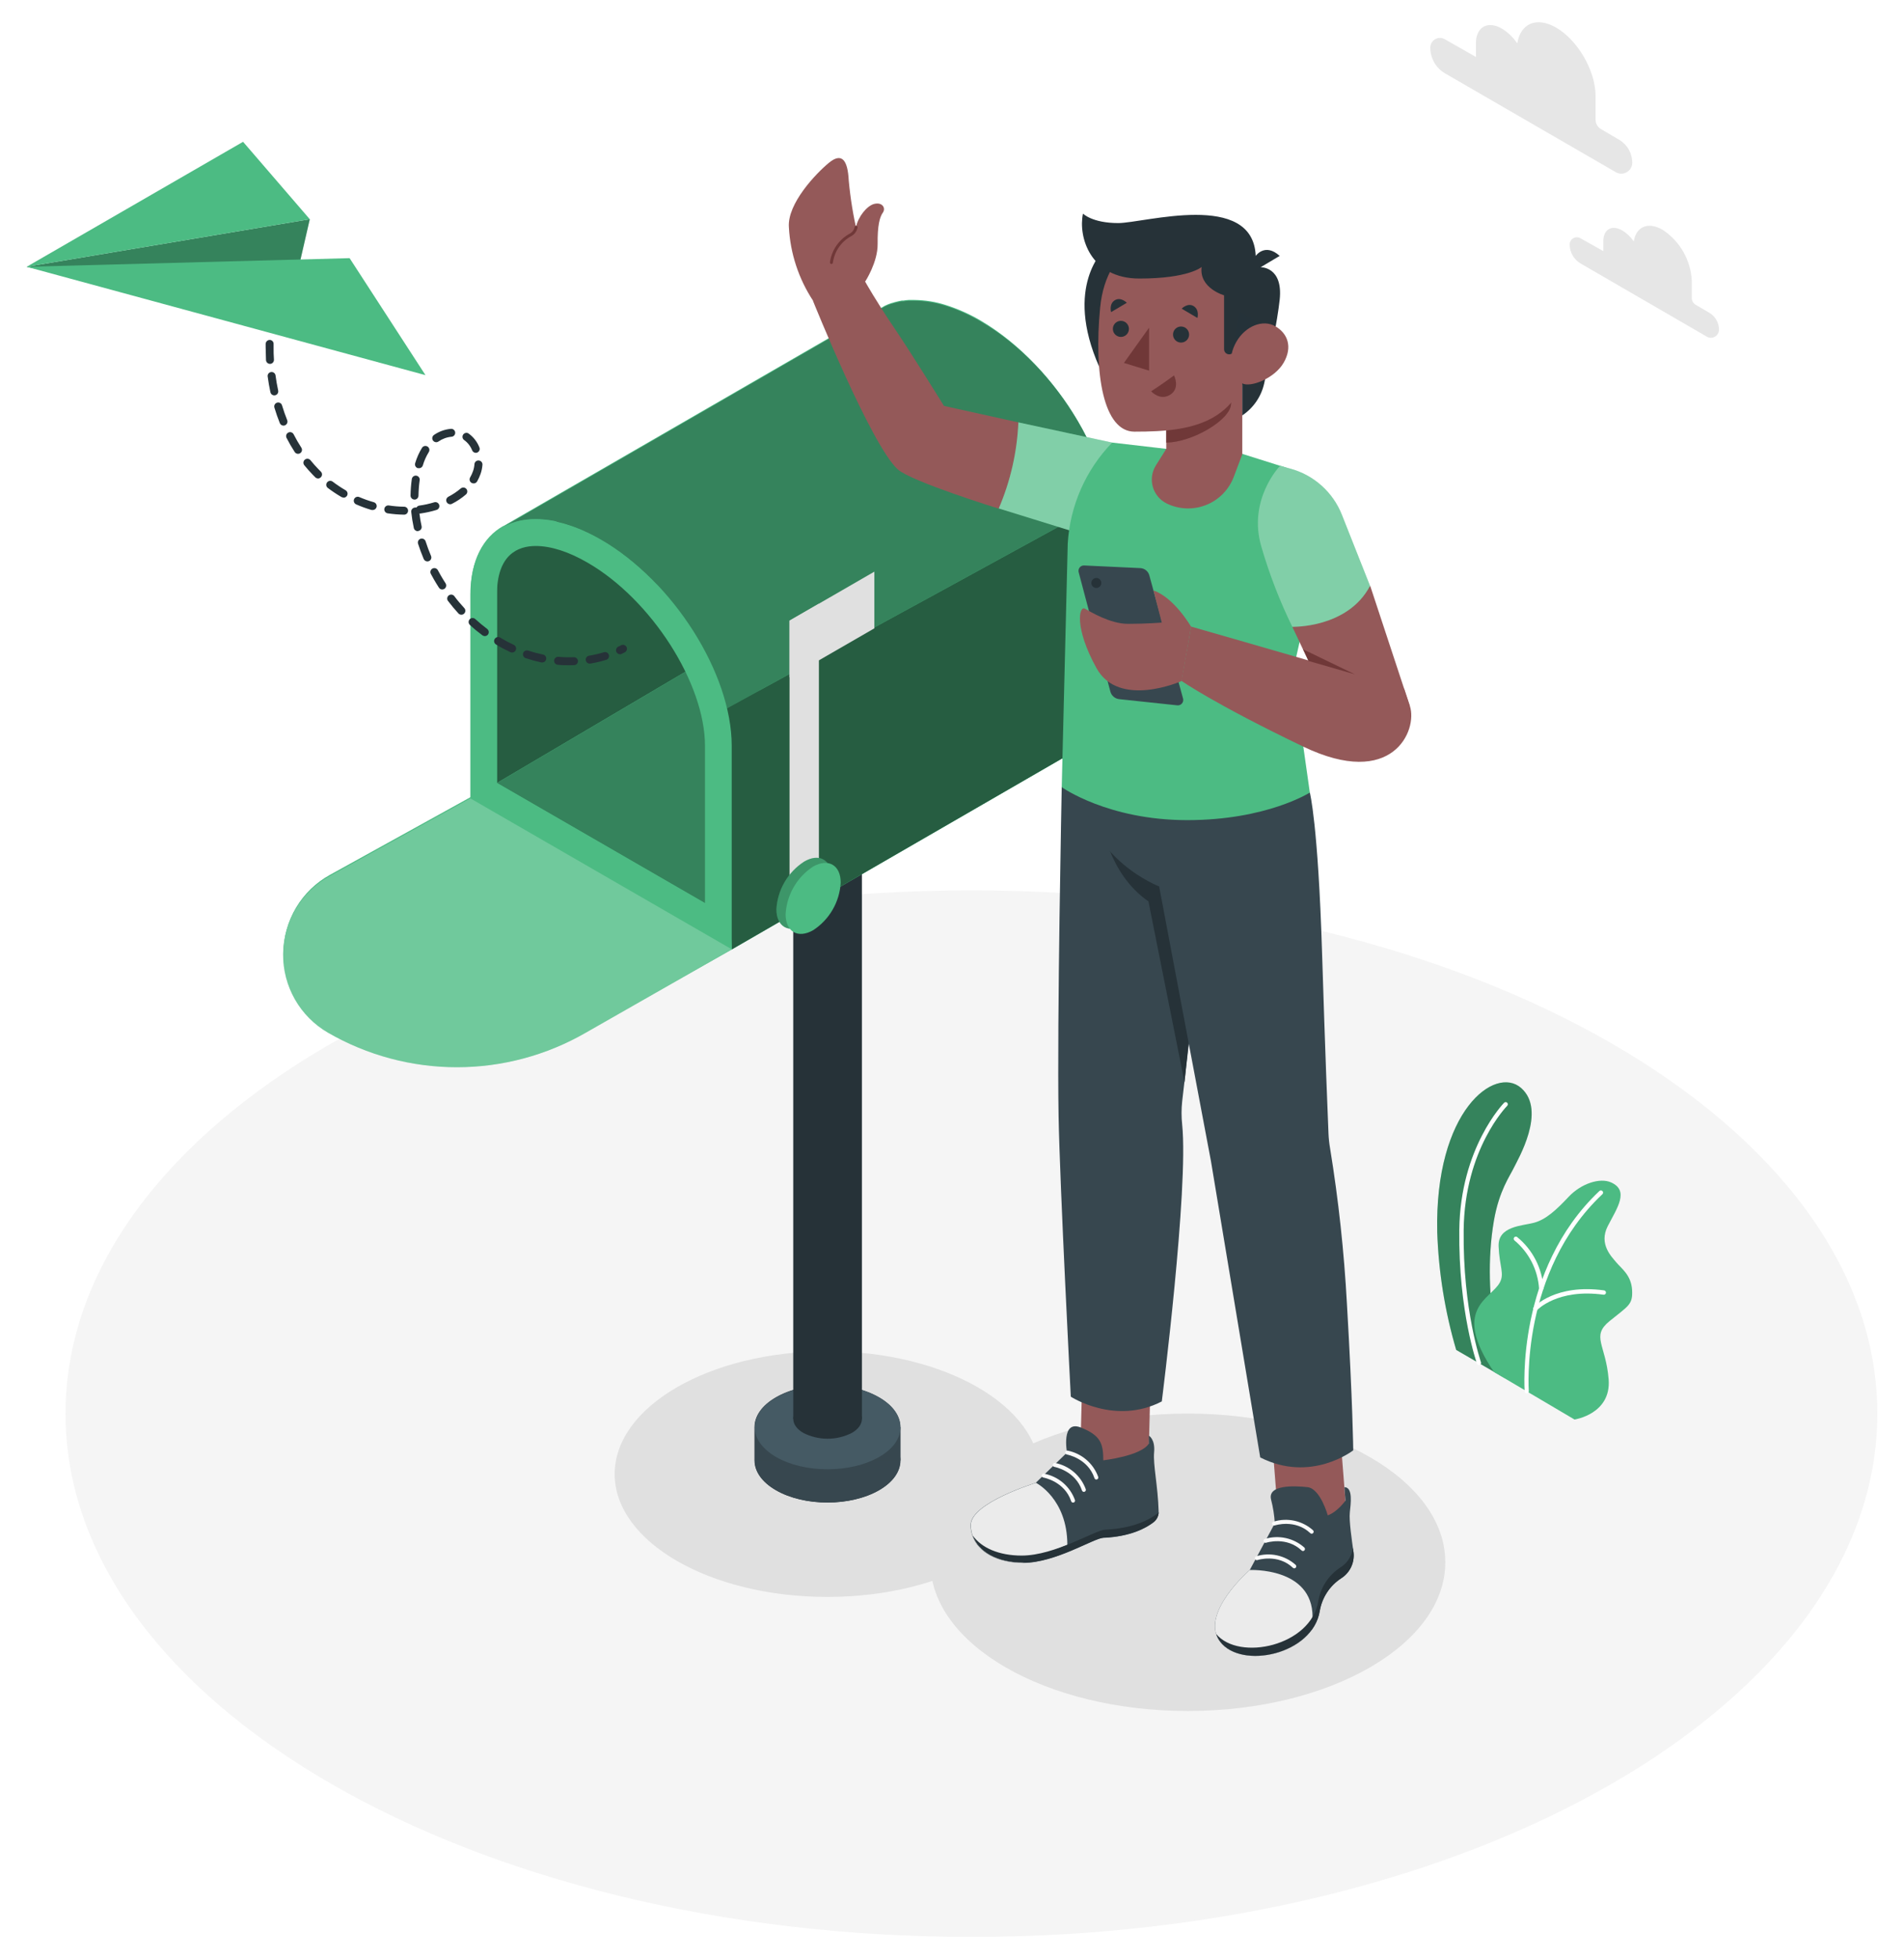 <svg width="351" height="361" viewBox="0 0 351 361" fill="none" xmlns="http://www.w3.org/2000/svg">
<g filter="url(#filter0_d_415_1007)">
<path d="M179.083 352.9C271.315 352.9 346.085 309.732 346.085 256.482C346.085 203.231 271.315 160.063 179.083 160.063C86.85 160.063 12.08 203.231 12.08 256.482C12.08 309.732 86.85 352.9 179.083 352.9Z" fill="#F5F5F5"/>
<path d="M152.516 290.253C174.166 290.253 191.717 280.12 191.717 267.619C191.717 255.119 174.166 244.986 152.516 244.986C130.866 244.986 113.315 255.119 113.315 267.619C113.315 280.12 130.866 290.253 152.516 290.253Z" fill="#E0E0E0"/>
<path d="M218.976 311.271C245.19 311.271 266.441 299.002 266.441 283.868C266.441 268.734 245.19 256.466 218.976 256.466C192.762 256.466 171.511 268.734 171.511 283.868C171.511 299.002 192.762 311.271 218.976 311.271Z" fill="#E0E0E0"/>
<path d="M165.97 258.958C165.97 256.967 164.665 254.977 162.037 253.472C156.791 250.439 148.28 250.439 143.034 253.472C140.407 254.985 139.093 256.975 139.093 258.958V265.096C139.093 267.086 140.407 269.076 143.034 270.589C148.28 273.614 156.791 273.614 162.037 270.589C164.665 269.068 165.97 267.086 165.97 265.096V258.958Z" fill="#263238"/>
<path d="M162.069 259.61C167.316 262.644 167.316 267.572 162.069 270.589C156.823 273.606 148.312 273.614 143.066 270.589C137.82 267.564 137.812 262.628 143.066 259.61C148.32 256.593 156.823 256.585 162.069 259.61Z" fill="#37474F"/>
<path d="M166.002 258.958H139.125V265.096H166.002V258.958Z" fill="#37474F"/>
<path d="M162.069 253.496C167.316 256.521 167.316 261.457 162.069 264.467C156.823 267.476 148.312 267.5 143.066 264.467C137.82 261.434 137.812 256.506 143.066 253.496C148.32 250.487 156.823 250.439 162.069 253.496Z" fill="#455A64"/>
<path d="M157.038 254.866C159.514 256.291 159.514 258.607 157.038 260.032C155.651 260.735 154.118 261.102 152.564 261.102C151.009 261.102 149.476 260.735 148.09 260.032C145.622 258.607 145.622 256.291 148.09 254.866C149.476 254.163 151.009 253.796 152.564 253.796C154.118 253.796 155.651 254.163 157.038 254.866Z" fill="#263238"/>
<path d="M158.893 141.57H146.234V257.453H158.893V141.57Z" fill="#263238"/>
<path d="M204.256 88.054V87.967C204.136 87.306 203.993 86.637 203.826 85.969C203.848 86.039 203.867 86.111 203.882 86.183C203.778 85.73 203.659 85.276 203.531 84.822C203.579 84.989 203.619 85.156 203.659 85.324C203.531 84.822 203.388 84.329 203.237 83.827C203.308 84.042 203.38 84.265 203.436 84.48C203.356 84.193 203.269 83.906 203.181 83.62L203.038 83.166V83.102V83.15C201.968 79.903 200.559 76.779 198.834 73.828C198.778 73.724 198.723 73.621 198.659 73.517C194.32 66.137 188.031 59.394 181.009 55.206L180.667 54.999C178.653 53.83 176.517 52.885 174.298 52.181C172.453 51.598 170.532 51.289 168.597 51.266H167.929H167.523C167.188 51.266 166.862 51.329 166.543 51.377H166.249L165.708 51.48C165.477 51.528 165.246 51.584 165.023 51.648L164.402 51.831C164.402 51.831 164.402 51.831 164.362 51.831L163.741 52.054C163.534 52.141 163.327 52.229 163.136 52.324L161.767 53.12L92.815 92.927H92.759C89.025 95.02 86.764 99.296 86.764 105.37V142.875L60.819 157.205C58.248 158.622 56.1 160.697 54.595 163.216C53.089 165.736 52.28 168.61 52.25 171.545C52.22 174.48 52.971 177.37 54.424 179.92C55.878 182.47 57.983 184.588 60.524 186.057C67.749 190.225 75.943 192.418 84.284 192.418C92.625 192.418 100.819 190.225 108.044 186.057L134.922 170.931L204.765 130.575V93.062C204.745 91.381 204.575 89.705 204.256 88.054Z" fill="#4CBB83"/>
<path d="M91.621 140.272V98.372L135.98 73.008L139.977 111.747L91.621 140.272Z" fill="#4CBB83"/>
<path opacity="0.5" d="M91.621 140.272V98.372L135.98 73.008L139.977 111.747L91.621 140.272Z" fill="black"/>
<path d="M91.621 140.272L139.977 111.747V157.341L129.978 162.42L91.621 140.272Z" fill="#4CBB83"/>
<path opacity="0.3" d="M91.621 140.272L139.977 111.747V157.341L129.978 162.42L91.621 140.272Z" fill="black"/>
<path d="M204.264 88.054L199.678 90.578L171.766 105.856L166.719 108.602L131.833 127.709C129.619 123.967 123.871 106.508 120.806 103.348C117.854 100.242 114.483 97.563 110.791 95.387C106.413 92.855 102.313 91.653 98.77 91.653C96.685 91.61 94.625 92.101 92.783 93.078L161.743 53.272L163.112 52.476C163.303 52.38 163.51 52.293 163.717 52.205L164.338 51.982C164.338 51.982 164.338 51.982 164.378 51.982L164.999 51.799C165.222 51.735 165.453 51.679 165.684 51.632L166.225 51.528H166.52C166.838 51.48 167.165 51.441 167.499 51.417H167.905H168.574C170.508 51.44 172.429 51.749 174.274 52.332C176.494 53.036 178.629 53.981 180.643 55.151L180.985 55.358C192.521 62.085 202.09 75.866 204.264 88.054Z" fill="#4CBB83"/>
<g opacity="0.3">
<path d="M204.264 88.054L199.678 90.578L171.766 105.856L166.719 108.602L131.833 127.709C129.619 123.967 123.871 106.508 120.806 103.348C117.854 100.242 114.483 97.563 110.791 95.387C106.413 92.855 102.313 91.653 98.77 91.653C96.685 91.61 94.625 92.101 92.783 93.078L161.743 53.272L163.112 52.476C163.303 52.38 163.51 52.293 163.717 52.205L164.338 51.982C164.338 51.982 164.338 51.982 164.378 51.982L164.999 51.799C165.222 51.735 165.453 51.679 165.684 51.632L166.225 51.528H166.52C166.838 51.48 167.165 51.441 167.499 51.417H167.905H168.574C170.508 51.44 172.429 51.749 174.274 52.332C176.494 53.036 178.629 53.981 180.643 55.151L180.985 55.358C192.521 62.085 202.09 75.866 204.264 88.054Z" fill="black"/>
</g>
<path d="M198.611 73.573C198.675 73.668 198.739 73.772 198.794 73.875C198.763 73.748 198.707 73.644 198.611 73.573Z" fill="#4CBB83"/>
<path d="M202.313 81.136C203.176 83.377 203.829 85.693 204.264 88.054L199.678 90.578L171.766 105.856L166.719 108.602L131.833 127.709L134.922 170.931L204.765 130.575V93.062C204.672 88.972 203.841 84.931 202.313 81.136Z" fill="#4CBB83"/>
<path d="M201.278 78.636C200.984 77.983 200.673 77.323 200.347 76.67C200.673 77.323 201 77.983 201.278 78.636Z" fill="#4CBB83"/>
<path d="M199.137 74.369C199.471 74.974 199.805 75.579 200.116 76.192C199.805 75.611 199.479 75.006 199.137 74.369Z" fill="#4CBB83"/>
<path d="M202.289 81.064C202.011 80.348 201.716 79.639 201.406 78.931C201.716 79.639 202.011 80.348 202.289 81.064Z" fill="#4CBB83"/>
<g opacity="0.5">
<path d="M198.612 73.573C198.675 73.668 198.739 73.772 198.795 73.875C198.763 73.748 198.707 73.644 198.612 73.573Z" fill="black"/>
<path d="M202.313 81.136C203.176 83.377 203.829 85.693 204.264 88.054L199.678 90.578L171.766 105.856L166.719 108.602L131.833 127.709L134.922 170.931L204.765 130.575V93.062C204.672 88.972 203.841 84.931 202.313 81.136Z" fill="black"/>
<path d="M201.278 78.636C200.984 77.983 200.673 77.323 200.347 76.67C200.673 77.323 201 77.983 201.278 78.636Z" fill="black"/>
<path d="M199.137 74.369C199.471 74.974 199.805 75.579 200.116 76.192C199.805 75.611 199.479 75.006 199.137 74.369Z" fill="black"/>
<path d="M202.289 81.064C202.011 80.348 201.716 79.639 201.406 78.931C201.716 79.639 202.011 80.348 202.289 81.064Z" fill="black"/>
</g>
<path d="M98.77 96.605C101.548 96.605 104.86 97.663 108.323 99.678C120.05 106.445 129.962 121.897 129.962 133.425V162.42L91.605 140.272V105.601C91.605 98.165 95.49 96.605 98.77 96.605ZM98.77 91.685C91.557 91.685 86.709 96.676 86.709 105.601V143.106L134.89 170.97V133.425C134.89 120.114 124.102 103.101 110.799 95.418C106.42 92.895 102.305 91.685 98.77 91.685Z" fill="#4CBB83"/>
<path d="M86.709 143.106L60.763 157.436C58.193 158.853 56.045 160.928 54.539 163.447C53.034 165.967 52.224 168.841 52.194 171.776C52.164 174.711 52.915 177.601 54.369 180.151C55.822 182.701 57.927 184.819 60.468 186.288C67.693 190.455 75.888 192.649 84.229 192.649C92.57 192.649 100.764 190.455 107.989 186.288L134.922 170.931L86.709 143.106Z" fill="#4CBB83"/>
<path opacity="0.2" d="M86.709 143.106L60.763 157.436C58.193 158.853 56.045 160.928 54.539 163.447C53.034 165.967 52.224 168.841 52.194 171.776C52.164 174.711 52.915 177.601 54.369 180.151C55.822 182.701 57.927 184.819 60.468 186.288C67.693 190.455 75.888 192.649 84.229 192.649C92.57 192.649 100.764 190.455 107.989 186.288L134.922 170.931L86.709 143.106Z" fill="white"/>
<path d="M150.963 159.506L145.55 162.627V110.362L150.963 107.233V159.506Z" fill="#E0E0E0"/>
<path d="M161.186 111.779L145.55 120.799V110.362L161.186 101.334V111.779Z" fill="#E0E0E0"/>
<path d="M153.296 157.667C153.201 159.43 152.691 161.145 151.809 162.673C150.926 164.202 149.695 165.5 148.217 166.464C145.407 168.057 143.13 166.775 143.13 163.535C143.231 161.778 143.745 160.07 144.629 158.549C145.512 157.028 146.742 155.736 148.217 154.777C151.019 153.113 153.296 154.427 153.296 157.667Z" fill="#4CBB83"/>
<path opacity="0.2" d="M153.296 157.667C153.201 159.43 152.691 161.145 151.809 162.673C150.926 164.202 149.695 165.5 148.217 166.464C145.407 168.057 143.13 166.775 143.13 163.535C143.231 161.778 143.745 160.07 144.629 158.549C145.512 157.028 146.742 155.736 148.217 154.777C151.019 153.113 153.296 154.427 153.296 157.667Z" fill="black"/>
<path d="M154.984 158.646C154.883 160.402 154.371 162.109 153.488 163.631C152.606 165.152 151.379 166.444 149.905 167.404C147.102 168.996 144.825 167.706 144.825 164.466C144.923 162.704 145.433 160.99 146.316 159.461C147.198 157.933 148.427 156.634 149.905 155.669C152.715 154.093 154.984 155.406 154.984 158.646Z" fill="#4CBB83"/>
<path d="M268.447 244.739L277.427 249.946C277.427 249.946 272.889 235.464 275.405 220.903C276.353 215.41 278.359 212.679 279.059 211.206C279.76 209.733 285.19 200.658 280.413 196.47C275.636 192.282 264.451 200.61 264.952 223.045C265.198 230.394 266.373 237.684 268.447 244.739Z" fill="#4CBB83"/>
<path opacity="0.3" d="M268.447 244.739L277.427 249.946C277.427 249.946 272.889 235.464 275.405 220.903C276.353 215.41 278.359 212.679 279.059 211.206C279.76 209.733 285.19 200.658 280.413 196.47C275.636 192.282 264.451 200.61 264.952 223.045C265.198 230.394 266.373 237.684 268.447 244.739Z" fill="black"/>
<path d="M272.651 247.557C272.569 247.555 272.491 247.529 272.424 247.482C272.358 247.435 272.306 247.37 272.277 247.294C272.277 247.199 268.845 237.741 269.02 222.615C269.196 207.488 277.205 199.272 277.284 199.193C277.359 199.118 277.461 199.076 277.567 199.076C277.673 199.076 277.774 199.118 277.849 199.193C277.924 199.268 277.966 199.369 277.966 199.475C277.966 199.581 277.924 199.683 277.849 199.758C277.77 199.838 270 207.719 269.824 222.623C269.649 237.526 273.009 246.912 273.009 247.008C273.045 247.107 273.04 247.216 272.995 247.312C272.95 247.408 272.869 247.481 272.77 247.517C272.733 247.539 272.693 247.552 272.651 247.557Z" fill="white"/>
<path d="M275.413 248.807L290.261 257.564C290.261 257.564 297.06 256.561 296.55 250.16C296.041 243.76 293.27 242.247 296.709 239.437C300.149 236.626 301.04 236.443 300.873 233.681C300.706 230.918 298.859 229.7 297.983 228.633C297.108 227.567 294.679 225.25 296.391 221.922C298.103 218.594 300.419 215.386 296.98 213.865C294.918 212.958 291.463 214.096 289.178 216.524C286.893 218.953 284.991 220.712 282.809 221.301C280.628 221.89 276.114 221.906 276.265 225.648C276.416 229.39 277.388 230.679 276.48 232.335C274.784 235.416 267.484 237.104 275.413 248.807Z" fill="#4CBB83"/>
<path d="M281.464 252.764C281.362 252.764 281.264 252.725 281.19 252.656C281.116 252.586 281.072 252.491 281.066 252.39C281.066 252.167 279.426 230.035 294.807 215.497C294.843 215.452 294.888 215.415 294.94 215.389C294.991 215.363 295.048 215.348 295.105 215.346C295.163 215.343 295.221 215.353 295.274 215.375C295.328 215.396 295.376 215.429 295.416 215.47C295.456 215.512 295.487 215.562 295.506 215.616C295.525 215.671 295.533 215.729 295.528 215.786C295.523 215.844 295.506 215.9 295.477 215.95C295.449 216.001 295.41 216.044 295.364 216.079C280.238 230.345 281.83 252.111 281.83 252.326C281.839 252.432 281.805 252.538 281.737 252.62C281.668 252.702 281.57 252.754 281.464 252.764Z" fill="white"/>
<path d="M284.123 233.784C284.022 233.785 283.926 233.747 283.852 233.679C283.778 233.611 283.733 233.518 283.725 233.418C283.607 231.717 283.147 230.057 282.371 228.538C281.595 227.02 280.52 225.673 279.211 224.581C279.168 224.55 279.132 224.511 279.105 224.467C279.078 224.422 279.06 224.372 279.051 224.321C279.043 224.269 279.045 224.216 279.058 224.165C279.07 224.114 279.092 224.066 279.123 224.024C279.154 223.981 279.193 223.946 279.238 223.918C279.282 223.891 279.332 223.873 279.384 223.865C279.435 223.856 279.488 223.859 279.539 223.871C279.59 223.883 279.638 223.905 279.68 223.936C281.095 225.086 282.256 226.517 283.091 228.138C283.925 229.759 284.415 231.535 284.529 233.354C284.533 233.407 284.527 233.461 284.51 233.511C284.494 233.561 284.467 233.608 284.432 233.648C284.397 233.688 284.355 233.721 284.307 233.744C284.259 233.768 284.208 233.781 284.155 233.784H284.123Z" fill="white"/>
<path d="M283 237.574C282.9 237.576 282.803 237.539 282.73 237.47C282.692 237.433 282.663 237.389 282.642 237.341C282.622 237.292 282.612 237.24 282.612 237.188C282.612 237.135 282.622 237.083 282.642 237.035C282.663 236.986 282.692 236.942 282.73 236.905C282.889 236.722 286.758 232.542 295.706 233.768C295.812 233.784 295.907 233.84 295.973 233.925C296.038 234.009 296.068 234.116 296.057 234.222C296.041 234.327 295.984 234.422 295.9 234.486C295.815 234.55 295.708 234.578 295.603 234.564C287.068 233.394 283.366 237.399 283.327 237.438C283.286 237.484 283.235 237.52 283.179 237.544C283.122 237.567 283.061 237.577 283 237.574Z" fill="white"/>
<path d="M104.948 118.578C104.239 118.578 103.523 118.578 102.822 118.49C102.725 118.483 102.631 118.457 102.545 118.413C102.458 118.369 102.382 118.308 102.319 118.233C102.257 118.159 102.21 118.073 102.182 117.98C102.153 117.888 102.143 117.79 102.153 117.694C102.171 117.5 102.265 117.321 102.414 117.196C102.563 117.071 102.755 117.01 102.949 117.025C103.894 117.113 104.844 117.136 105.792 117.097C105.985 117.094 106.171 117.167 106.312 117.299C106.453 117.431 106.538 117.612 106.548 117.805C106.554 117.998 106.484 118.186 106.353 118.328C106.222 118.469 106.04 118.553 105.847 118.562C105.537 118.578 105.242 118.578 104.948 118.578ZM108.721 118.275C108.535 118.278 108.355 118.21 108.217 118.086C108.079 117.961 107.994 117.788 107.979 117.603C107.964 117.417 108.02 117.233 108.135 117.087C108.251 116.942 108.418 116.845 108.602 116.818C109.536 116.665 110.459 116.45 111.364 116.173C111.547 116.127 111.741 116.153 111.905 116.246C112.068 116.339 112.19 116.492 112.245 116.672C112.299 116.853 112.282 117.047 112.196 117.215C112.111 117.383 111.964 117.512 111.786 117.574C110.821 117.872 109.837 118.103 108.841 118.267L108.721 118.275ZM99.964 118.068H99.821C98.835 117.856 97.863 117.59 96.907 117.272C96.723 117.208 96.571 117.075 96.483 116.902C96.395 116.728 96.379 116.526 96.437 116.34C96.501 116.157 96.634 116.005 96.808 115.919C96.983 115.832 97.184 115.818 97.369 115.879C98.269 116.176 99.186 116.42 100.115 116.611C100.21 116.63 100.3 116.668 100.38 116.722C100.459 116.776 100.528 116.845 100.58 116.926C100.633 117.007 100.669 117.098 100.686 117.192C100.703 117.287 100.701 117.385 100.68 117.479C100.648 117.642 100.561 117.789 100.434 117.896C100.306 118.004 100.146 118.064 99.98 118.068H99.964ZM114.294 116.547C114.128 116.548 113.966 116.492 113.836 116.389C113.706 116.285 113.615 116.14 113.578 115.978C113.541 115.816 113.56 115.646 113.632 115.496C113.704 115.347 113.826 115.226 113.976 115.154L114.485 114.907C114.571 114.859 114.667 114.828 114.765 114.817C114.863 114.806 114.963 114.815 115.058 114.844C115.153 114.873 115.24 114.92 115.316 114.984C115.392 115.048 115.454 115.126 115.499 115.214C115.544 115.303 115.57 115.399 115.576 115.498C115.583 115.597 115.569 115.696 115.536 115.789C115.503 115.883 115.451 115.968 115.384 116.041C115.317 116.114 115.236 116.172 115.146 116.213L114.605 116.484C114.513 116.531 114.413 116.558 114.31 116.563L114.294 116.547ZM94.391 116.237C94.284 116.236 94.178 116.212 94.081 116.165C93.172 115.742 92.287 115.269 91.43 114.748C91.347 114.696 91.276 114.628 91.221 114.548C91.165 114.469 91.125 114.379 91.104 114.284C91.083 114.189 91.081 114.091 91.098 113.995C91.115 113.899 91.15 113.807 91.203 113.725C91.255 113.643 91.323 113.572 91.403 113.516C91.482 113.461 91.572 113.421 91.667 113.4C91.762 113.379 91.86 113.377 91.956 113.394C92.052 113.41 92.144 113.446 92.226 113.498C93.039 113.989 93.879 114.436 94.741 114.836C94.888 114.91 95.007 115.031 95.077 115.18C95.148 115.328 95.167 115.496 95.131 115.657C95.095 115.818 95.007 115.962 94.88 116.067C94.754 116.172 94.596 116.232 94.431 116.237H94.391ZM89.376 113.212C89.219 113.208 89.066 113.158 88.938 113.068C88.142 112.479 87.345 111.834 86.629 111.15C86.558 111.085 86.5 111.007 86.459 110.92C86.418 110.833 86.395 110.738 86.391 110.642C86.386 110.546 86.401 110.45 86.433 110.36C86.466 110.269 86.516 110.186 86.581 110.115C86.646 110.044 86.724 109.986 86.811 109.945C86.898 109.904 86.993 109.881 87.089 109.877C87.185 109.872 87.281 109.887 87.371 109.919C87.462 109.952 87.545 110.002 87.616 110.067C88.333 110.72 89.073 111.333 89.821 111.898C89.943 111.991 90.032 112.12 90.076 112.267C90.121 112.413 90.118 112.57 90.069 112.715C90.02 112.86 89.927 112.986 89.802 113.075C89.678 113.164 89.529 113.212 89.376 113.212ZM85.053 109.271C84.951 109.271 84.85 109.25 84.756 109.209C84.663 109.168 84.58 109.108 84.511 109.032C83.85 108.308 83.198 107.535 82.593 106.739C82.534 106.663 82.491 106.576 82.466 106.483C82.441 106.39 82.435 106.293 82.448 106.198C82.473 106.005 82.574 105.831 82.728 105.712C82.882 105.594 83.077 105.542 83.269 105.567C83.462 105.593 83.637 105.693 83.755 105.848C84.336 106.644 84.957 107.344 85.594 108.045C85.659 108.116 85.709 108.199 85.742 108.29C85.774 108.38 85.789 108.476 85.784 108.572C85.78 108.668 85.757 108.763 85.716 108.85C85.675 108.937 85.617 109.015 85.546 109.08C85.421 109.193 85.261 109.261 85.092 109.271H85.053ZM81.526 104.622C81.403 104.622 81.282 104.591 81.174 104.531C81.067 104.471 80.977 104.384 80.913 104.279C80.594 103.786 80.284 103.276 79.989 102.767C79.79 102.416 79.591 102.058 79.4 101.7C79.327 101.531 79.32 101.34 79.381 101.167C79.442 100.993 79.566 100.849 79.729 100.762C79.892 100.676 80.081 100.654 80.259 100.701C80.437 100.748 80.591 100.86 80.69 101.015C80.873 101.357 81.064 101.7 81.255 102.034C81.542 102.528 81.836 103.013 82.147 103.491C82.216 103.603 82.254 103.731 82.258 103.862C82.261 103.993 82.23 104.123 82.166 104.238C82.103 104.353 82.011 104.449 81.898 104.516C81.785 104.584 81.657 104.62 81.526 104.622ZM78.787 99.447C78.643 99.447 78.502 99.405 78.382 99.326C78.261 99.247 78.167 99.134 78.11 99.001C77.72 98.078 77.37 97.13 77.067 96.191C77.038 96.099 77.026 96.003 77.034 95.907C77.041 95.811 77.067 95.717 77.111 95.632C77.155 95.546 77.215 95.469 77.288 95.407C77.361 95.344 77.446 95.297 77.537 95.267C77.723 95.21 77.924 95.227 78.097 95.317C78.27 95.406 78.4 95.56 78.461 95.745C78.747 96.644 79.082 97.544 79.456 98.428C79.505 98.539 79.526 98.66 79.516 98.781C79.506 98.902 79.466 99.018 79.4 99.12C79.333 99.221 79.242 99.304 79.135 99.362C79.028 99.419 78.909 99.448 78.787 99.447ZM77.004 93.874C76.836 93.873 76.674 93.814 76.544 93.709C76.414 93.603 76.323 93.456 76.287 93.293C76.075 92.312 75.915 91.321 75.81 90.323C75.792 90.131 75.85 89.94 75.973 89.791C76.095 89.642 76.271 89.547 76.463 89.527C76.565 89.503 76.671 89.503 76.773 89.527C76.826 89.428 76.903 89.343 76.995 89.28C77.088 89.216 77.195 89.175 77.306 89.161C78.234 89.033 79.15 88.83 80.045 88.556C80.231 88.498 80.432 88.516 80.605 88.606C80.777 88.697 80.906 88.852 80.965 89.037C81.023 89.223 81.004 89.425 80.914 89.597C80.824 89.769 80.669 89.899 80.483 89.957C79.509 90.254 78.513 90.475 77.505 90.618C77.445 90.626 77.383 90.626 77.322 90.618C77.418 91.414 77.553 92.21 77.72 92.958C77.741 93.053 77.743 93.15 77.726 93.245C77.709 93.34 77.673 93.43 77.62 93.511C77.568 93.592 77.499 93.662 77.419 93.716C77.34 93.77 77.25 93.807 77.155 93.826C77.108 93.853 77.057 93.872 77.004 93.882V93.874ZM74.48 90.833C73.47 90.817 72.462 90.735 71.463 90.586C71.272 90.556 71.101 90.452 70.987 90.296C70.873 90.14 70.824 89.946 70.853 89.755C70.881 89.564 70.984 89.392 71.138 89.276C71.293 89.16 71.487 89.111 71.678 89.137C72.611 89.28 73.552 89.357 74.496 89.368C74.69 89.368 74.877 89.445 75.014 89.582C75.151 89.72 75.228 89.906 75.228 90.1C75.228 90.295 75.151 90.481 75.014 90.618C74.877 90.756 74.69 90.833 74.496 90.833H74.48ZM68.7 89.973C68.634 89.984 68.567 89.984 68.501 89.973C67.532 89.69 66.583 89.344 65.659 88.938C65.481 88.861 65.34 88.716 65.269 88.535C65.197 88.355 65.2 88.153 65.277 87.975C65.354 87.796 65.499 87.656 65.68 87.584C65.86 87.512 66.062 87.516 66.24 87.593C67.11 87.967 68.004 88.284 68.915 88.54C69.101 88.595 69.258 88.722 69.351 88.891C69.445 89.061 69.469 89.261 69.417 89.448C69.371 89.602 69.276 89.737 69.147 89.833C69.018 89.929 68.861 89.981 68.7 89.981V89.973ZM82.975 88.914C82.813 88.911 82.656 88.855 82.53 88.754C82.403 88.652 82.314 88.512 82.276 88.355C82.237 88.197 82.252 88.031 82.319 87.883C82.385 87.736 82.498 87.614 82.64 87.537C83.46 87.116 84.23 86.603 84.933 86.008C85.081 85.882 85.272 85.819 85.465 85.832C85.659 85.846 85.839 85.935 85.968 86.08C86.031 86.153 86.079 86.238 86.109 86.329C86.139 86.421 86.151 86.518 86.143 86.614C86.136 86.71 86.11 86.804 86.066 86.89C86.022 86.976 85.962 87.052 85.888 87.115C85.104 87.79 84.24 88.367 83.317 88.835C83.212 88.891 83.094 88.921 82.975 88.922V88.914ZM76.407 88.054C76.212 88.05 76.026 87.969 75.891 87.829C75.755 87.689 75.68 87.501 75.682 87.306C75.698 86.299 75.775 85.294 75.913 84.297C75.923 84.198 75.953 84.103 76.001 84.017C76.048 83.93 76.113 83.855 76.191 83.794C76.268 83.733 76.358 83.689 76.453 83.663C76.548 83.638 76.648 83.632 76.745 83.646C76.843 83.659 76.937 83.693 77.021 83.744C77.106 83.795 77.179 83.863 77.237 83.943C77.294 84.023 77.335 84.114 77.357 84.211C77.378 84.307 77.38 84.407 77.362 84.504C77.234 85.441 77.162 86.384 77.147 87.33C77.145 87.525 77.066 87.711 76.927 87.848C76.789 87.985 76.602 88.062 76.407 88.062V88.054ZM63.319 87.68C63.191 87.678 63.065 87.645 62.952 87.585C62.081 87.078 61.241 86.519 60.437 85.913C60.359 85.856 60.294 85.785 60.244 85.702C60.195 85.62 60.163 85.529 60.149 85.434C60.136 85.338 60.142 85.242 60.166 85.149C60.191 85.056 60.234 84.969 60.293 84.894C60.351 84.816 60.423 84.751 60.505 84.701C60.588 84.651 60.68 84.619 60.775 84.605C60.871 84.591 60.968 84.596 61.062 84.619C61.155 84.643 61.243 84.685 61.32 84.742C62.082 85.323 62.88 85.855 63.709 86.335C63.849 86.415 63.96 86.539 64.022 86.689C64.085 86.838 64.096 87.004 64.055 87.161C64.013 87.317 63.92 87.456 63.791 87.554C63.662 87.652 63.505 87.705 63.342 87.704L63.319 87.68ZM87.298 85.069C87.169 85.069 87.043 85.036 86.931 84.973C86.848 84.925 86.775 84.86 86.717 84.784C86.659 84.707 86.616 84.619 86.592 84.526C86.568 84.433 86.562 84.336 86.575 84.241C86.588 84.145 86.62 84.053 86.669 83.97C86.878 83.607 87.054 83.226 87.194 82.832C87.345 82.411 87.436 81.972 87.465 81.526C87.471 81.429 87.496 81.334 87.54 81.246C87.584 81.159 87.644 81.081 87.719 81.018C87.793 80.955 87.879 80.907 87.973 80.879C88.066 80.85 88.164 80.84 88.261 80.849C88.358 80.856 88.453 80.883 88.539 80.927C88.626 80.971 88.703 81.031 88.766 81.106C88.829 81.18 88.877 81.266 88.906 81.358C88.936 81.451 88.946 81.549 88.938 81.645C88.896 82.221 88.778 82.789 88.587 83.333C88.417 83.813 88.204 84.277 87.951 84.719C87.883 84.831 87.787 84.923 87.672 84.986C87.558 85.049 87.428 85.08 87.298 85.077V85.069ZM58.637 84.161C58.447 84.16 58.265 84.086 58.128 83.954L57.642 83.461C57.109 82.911 56.591 82.33 56.098 81.725C55.975 81.574 55.918 81.381 55.938 81.187C55.958 80.994 56.054 80.817 56.205 80.694C56.356 80.572 56.55 80.514 56.743 80.534C56.936 80.555 57.114 80.651 57.236 80.802C57.698 81.375 58.191 81.924 58.693 82.442L59.147 82.903C59.216 82.971 59.27 83.051 59.308 83.14C59.345 83.229 59.364 83.325 59.364 83.421C59.364 83.517 59.345 83.613 59.308 83.701C59.27 83.79 59.216 83.871 59.147 83.938C59.017 84.075 58.841 84.157 58.653 84.169L58.637 84.161ZM77.235 82.266C77.163 82.278 77.091 82.278 77.02 82.266C76.928 82.238 76.842 82.192 76.768 82.131C76.694 82.07 76.632 81.994 76.587 81.909C76.542 81.824 76.514 81.731 76.505 81.635C76.496 81.54 76.506 81.443 76.534 81.351C76.829 80.352 77.254 79.396 77.8 78.509C77.906 78.344 78.072 78.228 78.263 78.186C78.454 78.144 78.654 78.18 78.819 78.286C78.984 78.391 79.1 78.558 79.141 78.749C79.183 78.94 79.147 79.14 79.042 79.305C78.564 80.083 78.192 80.921 77.935 81.797C77.884 81.937 77.791 82.059 77.669 82.144C77.546 82.23 77.4 82.275 77.251 82.275L77.235 82.266ZM54.943 79.623C54.821 79.624 54.701 79.593 54.594 79.535C54.487 79.477 54.396 79.392 54.33 79.289C53.785 78.45 53.283 77.584 52.826 76.694C52.737 76.52 52.721 76.319 52.78 76.134C52.84 75.949 52.971 75.795 53.144 75.707C53.317 75.618 53.519 75.602 53.704 75.661C53.889 75.721 54.043 75.852 54.131 76.025C54.564 76.871 55.039 77.695 55.556 78.493C55.628 78.603 55.668 78.731 55.673 78.862C55.678 78.994 55.648 79.124 55.585 79.24C55.523 79.356 55.43 79.452 55.317 79.52C55.204 79.587 55.075 79.623 54.943 79.623ZM87.72 79.44C87.575 79.44 87.433 79.397 87.312 79.316C87.192 79.235 87.098 79.121 87.043 78.987C86.738 78.206 86.209 77.532 85.522 77.052C85.384 76.937 85.293 76.775 85.266 76.598C85.24 76.42 85.279 76.239 85.378 76.088C85.476 75.938 85.626 75.829 85.8 75.782C85.973 75.735 86.158 75.754 86.318 75.834C87.245 76.477 87.96 77.38 88.372 78.429C88.41 78.517 88.43 78.612 88.431 78.708C88.432 78.804 88.414 78.9 88.377 78.989C88.341 79.077 88.287 79.158 88.22 79.226C88.152 79.294 88.071 79.348 87.982 79.385C87.904 79.42 87.821 79.442 87.736 79.448L87.72 79.44ZM80.419 77.482C80.3 77.481 80.183 77.452 80.078 77.397C79.972 77.341 79.882 77.261 79.814 77.163C79.76 77.084 79.721 76.995 79.702 76.9C79.682 76.806 79.681 76.709 79.698 76.614C79.716 76.52 79.752 76.429 79.805 76.349C79.858 76.268 79.926 76.199 80.005 76.144C80.917 75.514 81.975 75.127 83.078 75.022C83.177 75.007 83.278 75.013 83.374 75.039C83.47 75.065 83.56 75.11 83.638 75.172C83.716 75.234 83.781 75.311 83.829 75.399C83.876 75.487 83.905 75.584 83.913 75.683C83.922 75.782 83.91 75.882 83.879 75.977C83.848 76.072 83.797 76.159 83.731 76.233C83.665 76.308 83.584 76.368 83.494 76.41C83.403 76.452 83.305 76.476 83.206 76.479C82.346 76.561 81.523 76.866 80.817 77.362C80.703 77.437 80.571 77.481 80.435 77.49L80.419 77.482ZM52.26 74.425C52.114 74.424 51.972 74.38 51.851 74.297C51.731 74.215 51.638 74.099 51.584 73.963C51.218 73.047 50.883 72.1 50.596 71.137C50.564 71.043 50.55 70.944 50.557 70.846C50.563 70.747 50.59 70.65 50.634 70.562C50.679 70.474 50.742 70.395 50.817 70.332C50.893 70.268 50.981 70.221 51.076 70.192C51.171 70.164 51.271 70.155 51.369 70.166C51.467 70.177 51.562 70.208 51.649 70.257C51.735 70.305 51.81 70.371 51.87 70.45C51.93 70.529 51.974 70.619 51.998 70.715C52.276 71.63 52.595 72.546 52.945 73.422C53.013 73.602 53.008 73.802 52.931 73.98C52.853 74.156 52.71 74.296 52.531 74.369C52.452 74.408 52.365 74.429 52.276 74.433L52.26 74.425ZM50.565 68.852C50.397 68.852 50.234 68.794 50.103 68.688C49.973 68.582 49.883 68.435 49.848 68.271C49.641 67.307 49.474 66.32 49.339 65.325C49.327 65.14 49.386 64.957 49.504 64.814C49.622 64.67 49.79 64.577 49.974 64.553C50.158 64.528 50.344 64.575 50.495 64.683C50.646 64.791 50.751 64.952 50.788 65.134C50.915 66.089 51.082 67.037 51.281 67.968C51.321 68.158 51.284 68.356 51.178 68.519C51.072 68.682 50.906 68.796 50.716 68.836L50.565 68.852ZM49.769 63.048C49.581 63.047 49.402 62.974 49.266 62.846C49.13 62.717 49.048 62.542 49.036 62.355C49.036 61.559 48.972 60.763 48.972 59.967V59.354C48.981 59.161 49.063 58.979 49.203 58.845C49.342 58.712 49.528 58.638 49.721 58.638C49.817 58.638 49.912 58.657 50.001 58.694C50.089 58.732 50.169 58.787 50.236 58.856C50.303 58.925 50.355 59.007 50.39 59.096C50.424 59.186 50.441 59.282 50.437 59.378V59.967C50.437 60.763 50.437 61.496 50.501 62.252C50.509 62.349 50.497 62.447 50.467 62.54C50.436 62.633 50.388 62.718 50.324 62.792C50.261 62.866 50.183 62.927 50.096 62.971C50.009 63.015 49.914 63.041 49.816 63.048H49.769Z" fill="#263238"/>
<path d="M57.109 36.394L52.73 55.421L4.915 45.159L57.109 36.394Z" fill="#4CBB83"/>
<path opacity="0.3" d="M57.109 36.394L52.73 55.421L4.915 45.159L57.109 36.394Z" fill="black"/>
<path d="M4.915 45.159L64.449 43.567L78.437 65.126L4.915 45.159Z" fill="#4CBB83"/>
<path d="M4.915 45.159L57.109 36.394L44.809 22.128L4.915 45.159Z" fill="#4CBB83"/>
<path d="M212.281 243.426L199.683 243.105L199.033 268.613L211.631 268.934L212.281 243.426Z" fill="#945959"/>
<path d="M195.729 141.004C195.729 141.004 194.846 184.409 195.148 201.605C195.379 214.558 197.401 253.353 197.401 253.353C197.401 253.353 205.57 258.687 214.176 254.229C214.176 254.229 219.143 215.044 217.933 203.237C217.778 201.806 217.778 200.362 217.933 198.93L225.528 133.218L195.729 141.004Z" fill="#37474F"/>
<path d="M203.388 265.08C203.388 265.08 210.37 264.284 211.779 262.007V260.526C211.779 260.526 212.989 261.171 212.758 263.623C212.551 265.9 213.459 269.777 213.594 274.506C213.603 274.892 213.521 275.274 213.355 275.623C213.189 275.971 212.944 276.276 212.639 276.512C211.286 277.555 208.428 279.155 203.388 279.37C201.621 279.45 194.551 283.98 188.668 283.98C182.784 283.98 178.939 281.066 178.939 276.99C178.939 272.914 190.937 269.228 190.937 269.228L196.701 263.655C196.701 263.655 195.578 257.58 199.248 259.037C202.918 260.494 203.388 262.007 203.388 265.08Z" fill="#37474F"/>
<path d="M202.114 268.623C202.036 268.623 201.96 268.598 201.898 268.552C201.835 268.507 201.788 268.442 201.764 268.368C200.538 264.698 196.709 264.021 196.669 264.013C196.621 264.005 196.576 263.988 196.535 263.963C196.494 263.937 196.458 263.904 196.43 263.865C196.402 263.826 196.382 263.781 196.371 263.734C196.36 263.687 196.358 263.639 196.366 263.591C196.384 263.496 196.438 263.411 196.516 263.355C196.595 263.298 196.692 263.275 196.788 263.289C198.071 263.539 199.268 264.117 200.261 264.966C201.254 265.816 202.011 266.908 202.457 268.137C202.487 268.229 202.48 268.329 202.436 268.415C202.393 268.502 202.317 268.568 202.226 268.599L202.114 268.623Z" fill="#FAFAFA"/>
<path d="M199.814 270.899C199.736 270.897 199.661 270.872 199.599 270.826C199.536 270.781 199.489 270.718 199.463 270.645C198.245 266.99 194.408 266.298 194.368 266.29C194.321 266.282 194.275 266.265 194.235 266.24C194.194 266.214 194.159 266.181 194.131 266.141C194.104 266.102 194.085 266.057 194.075 266.01C194.065 265.964 194.064 265.915 194.073 265.868C194.081 265.82 194.098 265.775 194.124 265.734C194.149 265.693 194.182 265.657 194.222 265.629C194.261 265.601 194.305 265.581 194.352 265.57C194.399 265.559 194.448 265.557 194.495 265.565C195.778 265.816 196.975 266.393 197.968 267.243C198.961 268.093 199.718 269.185 200.164 270.414C200.179 270.46 200.184 270.508 200.18 270.556C200.176 270.605 200.163 270.651 200.141 270.694C200.118 270.737 200.088 270.775 200.051 270.807C200.014 270.838 199.971 270.861 199.925 270.876C199.89 270.892 199.852 270.9 199.814 270.899Z" fill="#FAFAFA"/>
<path d="M197.815 272.874C197.739 272.874 197.665 272.851 197.604 272.806C197.542 272.762 197.496 272.699 197.473 272.627C196.255 268.965 192.418 268.272 192.378 268.264C192.326 268.262 192.275 268.249 192.228 268.226C192.181 268.203 192.14 268.17 192.107 268.13C192.074 268.09 192.051 268.043 192.037 267.992C192.024 267.942 192.021 267.889 192.03 267.838C192.038 267.787 192.058 267.738 192.087 267.695C192.116 267.651 192.154 267.615 192.198 267.587C192.242 267.56 192.292 267.542 192.343 267.535C192.395 267.528 192.447 267.533 192.497 267.548C193.781 267.796 194.978 268.373 195.972 269.223C196.966 270.073 197.722 271.166 198.165 272.396C198.196 272.488 198.189 272.588 198.145 272.675C198.102 272.761 198.026 272.827 197.935 272.858L197.815 272.874Z" fill="#FAFAFA"/>
<path d="M178.971 276.99C178.971 281.018 182.737 283.908 188.524 283.972L196.764 280.668C196.764 272.125 190.984 269.228 190.984 269.228C190.984 269.228 178.971 272.922 178.971 276.99Z" fill="#EBEBEB"/>
<path d="M213.419 274.856C212.01 275.947 209.017 277.627 203.746 277.858C201.891 277.937 194.503 282.634 188.349 282.634C184.13 282.634 180.914 281.201 179.305 278.916C180.348 281.934 183.819 283.94 188.7 283.94C194.583 283.94 201.653 279.41 203.42 279.33C208.459 279.115 211.317 277.515 212.671 276.472C212.951 276.254 213.18 275.977 213.343 275.66C213.505 275.344 213.596 274.996 213.61 274.641C213.552 274.717 213.488 274.789 213.419 274.856Z" fill="#263238"/>
<path d="M203.03 147.079C203.03 147.079 204.184 156.903 211.715 162.094L218.363 195.427L222.63 153.75L203.03 147.079Z" fill="#263238"/>
<path d="M246.297 250.419L233.733 251.401L235.722 276.839L248.286 275.857L246.297 250.419Z" fill="#945959"/>
<path d="M241.467 142.039C241.467 142.039 242.987 147.795 243.72 171.544C244.309 190.364 244.747 201.191 244.906 204.869C244.945 205.785 245.043 206.697 245.2 207.6C246.748 217.091 247.784 226.658 248.305 236.26C249.38 254.571 249.468 263.241 249.468 263.241C249.468 263.241 241.698 269.315 232.319 264.546L223.243 209.98L213.69 159.339C213.69 159.339 200.594 154.347 199.439 141.028L241.467 142.039Z" fill="#37474F"/>
<path d="M247.836 270.024L248.035 272.508C248.035 272.508 246.538 274.609 244.77 275.222C244.77 275.222 243.417 270.278 241.021 270.024C238.624 269.769 233.649 269.546 234.317 272.301C234.69 273.737 234.922 275.206 235.01 276.687L230.393 285.293C230.393 285.293 221.022 293.366 224.939 298.509C228.856 303.652 242 300.897 243.298 292.825C243.505 291.609 243.962 290.448 244.639 289.417C245.315 288.385 246.198 287.505 247.23 286.83C248.078 286.296 248.745 285.518 249.144 284.599C249.543 283.681 249.656 282.663 249.468 281.679C249.229 279.832 248.671 276.281 248.839 274.681C249.006 273.081 249.452 270.048 247.836 270.024Z" fill="#37474F"/>
<path d="M224.939 298.509C228.195 302.784 237.796 301.614 241.713 296.471C241.885 295.635 241.971 294.784 241.968 293.931C241.968 284.736 230.393 285.293 230.393 285.293C230.393 285.293 221.022 293.366 224.939 298.509Z" fill="#EBEBEB"/>
<path d="M249.468 281.679C249.468 281.544 249.428 281.384 249.404 281.225C249.314 281.961 249.058 282.666 248.657 283.289C248.256 283.913 247.719 284.437 247.087 284.824C246.02 285.522 245.109 286.434 244.41 287.501C243.711 288.568 243.24 289.768 243.027 291.025C241.705 299.289 228.41 302.171 224.191 297.068C224.353 297.589 224.606 298.077 224.939 298.509C228.856 303.66 242 300.897 243.298 292.825C243.505 291.609 243.962 290.448 244.639 289.417C245.315 288.385 246.198 287.505 247.23 286.83C248.078 286.296 248.744 285.518 249.144 284.599C249.543 283.681 249.655 282.663 249.468 281.679Z" fill="#263238"/>
<path d="M241.817 278.606C241.723 278.607 241.632 278.573 241.562 278.51C238.76 275.859 235.05 277.061 235.01 277.077C234.964 277.097 234.913 277.107 234.863 277.106C234.812 277.106 234.762 277.095 234.716 277.074C234.67 277.053 234.629 277.023 234.595 276.986C234.561 276.948 234.536 276.904 234.52 276.856C234.504 276.808 234.498 276.757 234.502 276.707C234.507 276.657 234.522 276.608 234.546 276.564C234.571 276.519 234.604 276.48 234.644 276.45C234.684 276.419 234.73 276.397 234.779 276.385C236.027 275.996 237.355 275.938 238.632 276.217C239.909 276.496 241.092 277.103 242.064 277.977C242.099 278.01 242.126 278.051 242.145 278.095C242.164 278.139 242.174 278.187 242.174 278.236C242.174 278.284 242.164 278.332 242.145 278.376C242.126 278.421 242.099 278.461 242.064 278.494C241.998 278.561 241.91 278.601 241.817 278.606Z" fill="#FAFAFA"/>
<path d="M240.209 281.798C240.118 281.798 240.03 281.764 239.962 281.703C237.16 279.052 233.45 280.254 233.41 280.27C233.317 280.3 233.216 280.293 233.128 280.249C233.041 280.205 232.975 280.128 232.944 280.035C232.913 279.942 232.921 279.841 232.965 279.753C233.009 279.666 233.086 279.6 233.179 279.569C234.427 279.184 235.754 279.129 237.031 279.408C238.307 279.687 239.489 280.291 240.463 281.161C240.53 281.231 240.567 281.324 240.567 281.42C240.567 281.517 240.53 281.609 240.463 281.679C240.397 281.75 240.306 281.792 240.209 281.798Z" fill="#FAFAFA"/>
<path d="M238.608 284.991C238.517 284.99 238.429 284.956 238.362 284.895C235.559 282.244 231.849 283.446 231.809 283.462C231.717 283.493 231.615 283.485 231.528 283.441C231.441 283.397 231.374 283.32 231.344 283.227C231.313 283.134 231.321 283.033 231.365 282.946C231.409 282.859 231.486 282.792 231.579 282.762C232.827 282.374 234.154 282.317 235.431 282.596C236.708 282.876 237.89 283.481 238.863 284.354C238.93 284.424 238.967 284.516 238.967 284.613C238.967 284.709 238.93 284.802 238.863 284.871C238.796 284.941 238.705 284.984 238.608 284.991Z" fill="#FAFAFA"/>
<path d="M158.057 39.021C157.299 35.809 156.767 32.547 156.465 29.261C156.274 25.416 155.159 24.07 152.81 25.997C150.462 27.923 145.112 33.512 145.43 37.867C145.691 42.692 147.226 47.362 149.881 51.401L156.727 53.471L159.466 47.85L158.057 39.021Z" fill="#945959"/>
<path d="M187.736 73.828L174.019 70.794C174.019 70.794 168.176 61.328 164.792 56.337C161.409 51.345 159.49 47.89 159.49 47.89L153.121 45.955L149.873 51.441C149.873 51.441 160.549 77.975 165.501 82.489C167.993 84.734 184.09 89.718 184.09 89.718C184.09 89.718 190.849 82.585 187.736 73.828Z" fill="#945959"/>
<path d="M205.028 77.553L187.736 73.828C187.501 79.289 186.277 84.662 184.122 89.686L201.493 95.068L205.028 77.553Z" fill="#4CBB83"/>
<path opacity="0.3" d="M205.028 77.553L187.736 73.828C187.501 79.289 186.277 84.662 184.122 89.686L201.493 95.068L205.028 77.553Z" fill="white"/>
<path d="M229.015 79.631L237.056 82.163L241.467 105.951L238.855 117.487C238.498 119.054 238.43 120.673 238.656 122.264L241.467 142.039C241.467 142.039 233.505 147.119 218.865 147.119C204.224 147.119 195.729 141.044 195.729 141.044L196.836 96.159C197.249 89.176 200.156 82.573 205.028 77.553L215.004 78.708L229.015 79.631Z" fill="#4CBB83"/>
<path d="M203.667 41.871C203.667 41.871 195.984 48.614 202.663 63.645L210.473 43.32L203.667 41.871Z" fill="#263238"/>
<path d="M229.015 79.631L219.334 82.744L215.003 78.708V60.564H229.015V79.631Z" fill="#945959"/>
<path d="M215.003 77.553C219.732 77.553 226.945 73.342 226.945 70.388L228.537 60.54H215.003V77.553Z" fill="#703838"/>
<path d="M218.729 37.747C214.016 37.747 203.993 40.375 202.807 52.706C201.621 65.038 203.46 75.539 209.136 75.539C220.282 75.539 230.997 74.122 231.085 55.875C231.181 39.738 223.331 37.747 218.729 37.747Z" fill="#945959"/>
<path d="M229.015 66.647L227.2 61.074C227.064 61.188 226.898 61.262 226.721 61.286C226.545 61.31 226.365 61.283 226.203 61.209C226.041 61.135 225.904 61.016 225.807 60.867C225.71 60.717 225.657 60.543 225.656 60.365V50.414C225.656 50.414 221.022 49.1 221.516 45.199C221.516 45.199 219.127 47.325 210.044 47.325C200.96 47.325 198.739 39.61 199.646 35.359C199.646 35.359 201.334 37.103 206.143 37.103C210.951 37.103 230.974 31.06 231.491 43.153C231.491 43.153 233.179 40.677 235.91 43.153L232.399 45.239C232.399 45.239 236.562 45.112 235.91 51.218C235.488 55.198 234.015 62.276 233.06 66.615C232.526 69.039 231.077 71.164 229.015 72.546V66.647Z" fill="#263238"/>
<path d="M211.835 56.377V64.298L207.194 62.873L211.835 56.377Z" fill="#703838"/>
<path d="M219.207 57.651C219.206 57.943 219.117 58.228 218.954 58.471C218.79 58.713 218.558 58.902 218.288 59.013C218.017 59.124 217.719 59.152 217.433 59.094C217.146 59.036 216.883 58.894 216.677 58.687C216.47 58.479 216.33 58.215 216.273 57.928C216.217 57.641 216.247 57.344 216.359 57.074C216.471 56.804 216.661 56.573 216.905 56.411C217.148 56.248 217.434 56.162 217.726 56.162C217.922 56.162 218.115 56.2 218.295 56.275C218.475 56.35 218.639 56.46 218.776 56.598C218.914 56.737 219.023 56.901 219.097 57.081C219.171 57.262 219.208 57.455 219.207 57.651Z" fill="#263238"/>
<path d="M208.117 56.6C208.117 56.892 208.03 57.179 207.868 57.422C207.705 57.666 207.474 57.856 207.203 57.968C206.932 58.08 206.635 58.109 206.347 58.052C206.06 57.995 205.796 57.854 205.589 57.647C205.382 57.44 205.241 57.176 205.184 56.889C205.127 56.601 205.156 56.303 205.268 56.033C205.38 55.762 205.57 55.531 205.814 55.368C206.057 55.206 206.343 55.119 206.636 55.119C207.029 55.119 207.406 55.275 207.683 55.553C207.961 55.83 208.117 56.207 208.117 56.6Z" fill="#263238"/>
<path d="M204.829 53.511L207.727 51.791C207.727 51.791 206.612 50.637 205.506 51.329C204.399 52.022 204.829 53.511 204.829 53.511Z" fill="#263238"/>
<path d="M220.743 54.585L217.838 52.874C217.838 52.874 218.952 51.719 220.059 52.412C221.165 53.105 220.743 54.585 220.743 54.585Z" fill="#263238"/>
<path d="M212.209 68.103C212.209 68.103 214.359 66.726 216.428 65.174C216.428 65.174 217.631 67.514 215.736 68.725C213.841 69.935 212.209 68.103 212.209 68.103Z" fill="#703838"/>
<path d="M227.073 61.153L232.2 55.596L228.514 53.383L227.073 61.153Z" fill="#253239"/>
<path d="M227.917 58.988C226.237 61.902 226.675 65.436 229.015 66.647C230.52 67.443 234.962 65.747 236.642 62.833C238.322 59.919 237.382 57.428 235.098 56.114C232.813 54.8 229.596 56.058 227.917 58.988Z" fill="#945959"/>
<path d="M215.003 78.708L213.093 81.741C212.724 82.325 212.483 82.979 212.384 83.663C212.285 84.346 212.332 85.042 212.52 85.706C212.709 86.37 213.035 86.987 213.478 87.516C213.921 88.046 214.471 88.476 215.091 88.779C216.218 89.327 217.448 89.634 218.701 89.679C219.954 89.725 221.203 89.508 222.367 89.042C223.531 88.577 224.585 87.873 225.461 86.976C226.337 86.079 227.016 85.01 227.455 83.835L229.047 79.631L222.041 77.124L215.003 78.708Z" fill="#945959"/>
<path d="M159.49 47.89C159.49 47.89 161.831 44.323 161.791 40.94C161.751 37.556 162.173 35.988 162.754 35.176C163.335 34.364 162.682 33.178 161.122 33.584C159.801 33.942 158.168 35.972 157.81 37.843C157.758 38.141 157.64 38.423 157.465 38.669C157.29 38.916 157.063 39.12 156.799 39.268C155.151 40.152 152.078 42.683 153.535 48.822L159.49 47.89Z" fill="#945959"/>
<path d="M153.232 44.642C153.16 44.63 153.094 44.59 153.051 44.53C153.008 44.471 152.99 44.396 153.001 44.323C153.154 43.216 153.566 42.16 154.204 41.241C154.842 40.323 155.687 39.568 156.672 39.037C156.902 38.914 157.1 38.739 157.252 38.526C157.404 38.314 157.505 38.069 157.547 37.811C157.563 37.74 157.605 37.677 157.666 37.637C157.728 37.597 157.802 37.582 157.874 37.596C157.909 37.603 157.942 37.616 157.972 37.636C158.002 37.656 158.027 37.681 158.047 37.711C158.067 37.74 158.081 37.773 158.088 37.809C158.096 37.843 158.096 37.88 158.089 37.915C158.028 38.25 157.893 38.567 157.693 38.842C157.493 39.118 157.234 39.345 156.934 39.507C156.024 39.997 155.242 40.695 154.653 41.544C154.063 42.394 153.683 43.371 153.543 44.395C153.54 44.432 153.529 44.468 153.512 44.501C153.495 44.534 153.47 44.563 153.441 44.586C153.412 44.609 153.379 44.626 153.343 44.636C153.307 44.645 153.269 44.647 153.232 44.642Z" fill="#703838"/>
<path d="M238.234 111.492L241.769 118.944L259.913 126.125L252.596 103.953L238.234 111.492Z" fill="#945959"/>
<path d="M235.981 81.829C235.981 81.829 229.931 88.046 232.55 96.812C234.024 101.858 235.926 106.769 238.234 111.492C238.234 111.492 248.433 111.795 252.565 103.953L247.366 90.833C246.546 88.77 245.255 86.928 243.597 85.453C241.938 83.978 239.957 82.911 237.813 82.338L235.981 81.829Z" fill="#4CBB83"/>
<path opacity="0.3" d="M235.981 81.829C235.981 81.829 229.931 88.046 232.55 96.812C234.024 101.858 235.926 106.769 238.234 111.492C238.234 111.492 248.433 111.795 252.565 103.953L247.366 90.833C246.546 88.77 245.255 86.928 243.597 85.453C241.938 83.978 239.957 82.911 237.813 82.338L235.981 81.829Z" fill="white"/>
<path d="M240.75 117.559C245.336 118.904 258.854 122.909 258.854 122.909C258.854 122.909 258.957 123.203 259.913 126.093C261.378 130.591 256.728 141.474 240.265 133.577C223.801 125.679 217.79 121.452 217.79 121.452L219.581 111.46C219.581 111.46 235.52 116.022 240.75 117.559Z" fill="#945959"/>
<path d="M241.236 117.789L249.762 120.249L240.217 115.64L241.236 117.789Z" fill="#703838"/>
<path d="M217.034 125.966L206.334 124.827C205.95 124.788 205.588 124.633 205.295 124.383C205.002 124.132 204.792 123.799 204.694 123.426L198.85 101.437C198.81 101.287 198.806 101.129 198.838 100.977C198.87 100.824 198.938 100.682 199.036 100.561C199.133 100.44 199.258 100.343 199.401 100.28C199.543 100.216 199.698 100.187 199.853 100.195L210.203 100.681C210.588 100.696 210.957 100.835 211.258 101.075C211.559 101.316 211.775 101.646 211.875 102.018L218.1 124.732C218.14 124.887 218.141 125.049 218.104 125.205C218.067 125.361 217.993 125.505 217.888 125.627C217.784 125.748 217.651 125.842 217.503 125.901C217.354 125.96 217.193 125.982 217.034 125.966Z" fill="#37474F"/>
<path d="M203.03 103.419C203.03 103.602 202.975 103.781 202.874 103.933C202.772 104.085 202.627 104.204 202.458 104.273C202.289 104.343 202.103 104.361 201.923 104.325C201.744 104.288 201.579 104.2 201.451 104.07C201.322 103.94 201.234 103.774 201.2 103.595C201.165 103.415 201.184 103.229 201.255 103.06C201.327 102.892 201.446 102.748 201.599 102.648C201.752 102.547 201.931 102.494 202.114 102.496C202.358 102.498 202.591 102.596 202.762 102.769C202.934 102.942 203.03 103.176 203.03 103.419Z" fill="#263238"/>
<path d="M219.581 111.492C219.581 111.492 216.484 106.11 212.639 104.805L214.175 110.72C214.175 110.72 211.254 110.951 207.95 110.951C204.646 110.951 201.032 108.722 199.989 108.148C198.946 107.575 197.974 111.572 202.13 119.103C206.286 126.634 217.822 121.491 217.822 121.491L219.581 111.492Z" fill="#945959"/>
<path d="M266.329 3.22L272.093 6.5V4.462C272.093 4.318 272.093 4.167 272.093 4.032C272.093 3.896 272.093 3.753 272.093 3.618V3.57C272.3 0.863 274.346 -0.172 276.87 1.269C278.001 1.967 278.97 2.898 279.712 4C280.278 0.33 283.271 -1 286.877 1.094C290.89 3.411 294.146 9.087 294.146 13.705V18.075C294.149 18.422 294.241 18.761 294.414 19.061C294.587 19.361 294.835 19.611 295.133 19.787L298.517 21.769C299.247 22.205 299.851 22.823 300.27 23.563C300.689 24.302 300.907 25.139 300.905 25.989C300.903 26.342 300.808 26.688 300.631 26.994C300.453 27.299 300.199 27.552 299.893 27.729C299.587 27.905 299.24 27.998 298.887 27.999C298.534 27.999 298.186 27.907 297.88 27.732L266.417 9.533C265.58 9.049 264.885 8.352 264.403 7.513C263.92 6.675 263.668 5.724 263.67 4.756C263.673 4.446 263.757 4.142 263.913 3.874C264.07 3.607 264.293 3.384 264.561 3.229C264.83 3.074 265.134 2.991 265.444 2.99C265.754 2.988 266.059 3.067 266.329 3.22Z" fill="#E6E6E6"/>
<path d="M291.312 39.881L295.571 42.269V40.797C295.571 40.685 295.571 40.582 295.571 40.478C295.571 40.375 295.571 40.271 295.571 40.168C295.722 38.169 297.235 37.405 299.082 38.472C299.919 38.984 300.636 39.671 301.184 40.486C301.598 37.771 303.811 36.792 306.494 38.337C308.059 39.361 309.362 40.74 310.296 42.361C311.231 43.981 311.772 45.799 311.876 47.667V50.899C311.876 51.155 311.943 51.406 312.07 51.628C312.197 51.85 312.38 52.035 312.6 52.165L315.108 53.63C315.651 53.95 316.101 54.406 316.414 54.954C316.727 55.501 316.891 56.12 316.891 56.751C316.891 57.012 316.822 57.268 316.691 57.494C316.561 57.719 316.374 57.907 316.148 58.038C315.922 58.168 315.666 58.237 315.405 58.238C315.145 58.238 314.888 58.17 314.662 58.041L291.375 44.546C290.762 44.187 290.254 43.672 289.902 43.055C289.55 42.437 289.366 41.738 289.369 41.028C289.37 40.8 289.43 40.577 289.544 40.38C289.657 40.183 289.819 40.019 290.015 39.903C290.211 39.788 290.433 39.725 290.661 39.721C290.888 39.717 291.112 39.772 291.312 39.881Z" fill="#E6E6E6"/>
</g>
<defs>
<filter id="filter0_d_415_1007" x="0.915" y="0.1" width="349.17" height="360.8" filterUnits="userSpaceOnUse" color-interpolation-filters="sRGB">
<feFlood flood-opacity="0" result="BackgroundImageFix"/>
<feColorMatrix in="SourceAlpha" type="matrix" values="0 0 0 0 0 0 0 0 0 0 0 0 0 0 0 0 0 0 127 0" result="hardAlpha"/>
<feOffset dy="4"/>
<feGaussianBlur stdDeviation="2"/>
<feComposite in2="hardAlpha" operator="out"/>
<feColorMatrix type="matrix" values="0 0 0 0 0 0 0 0 0 0 0 0 0 0 0 0 0 0 0.25 0"/>
<feBlend mode="normal" in2="BackgroundImageFix" result="effect1_dropShadow_415_1007"/>
<feBlend mode="normal" in="SourceGraphic" in2="effect1_dropShadow_415_1007" result="shape"/>
</filter>
</defs>
</svg>
